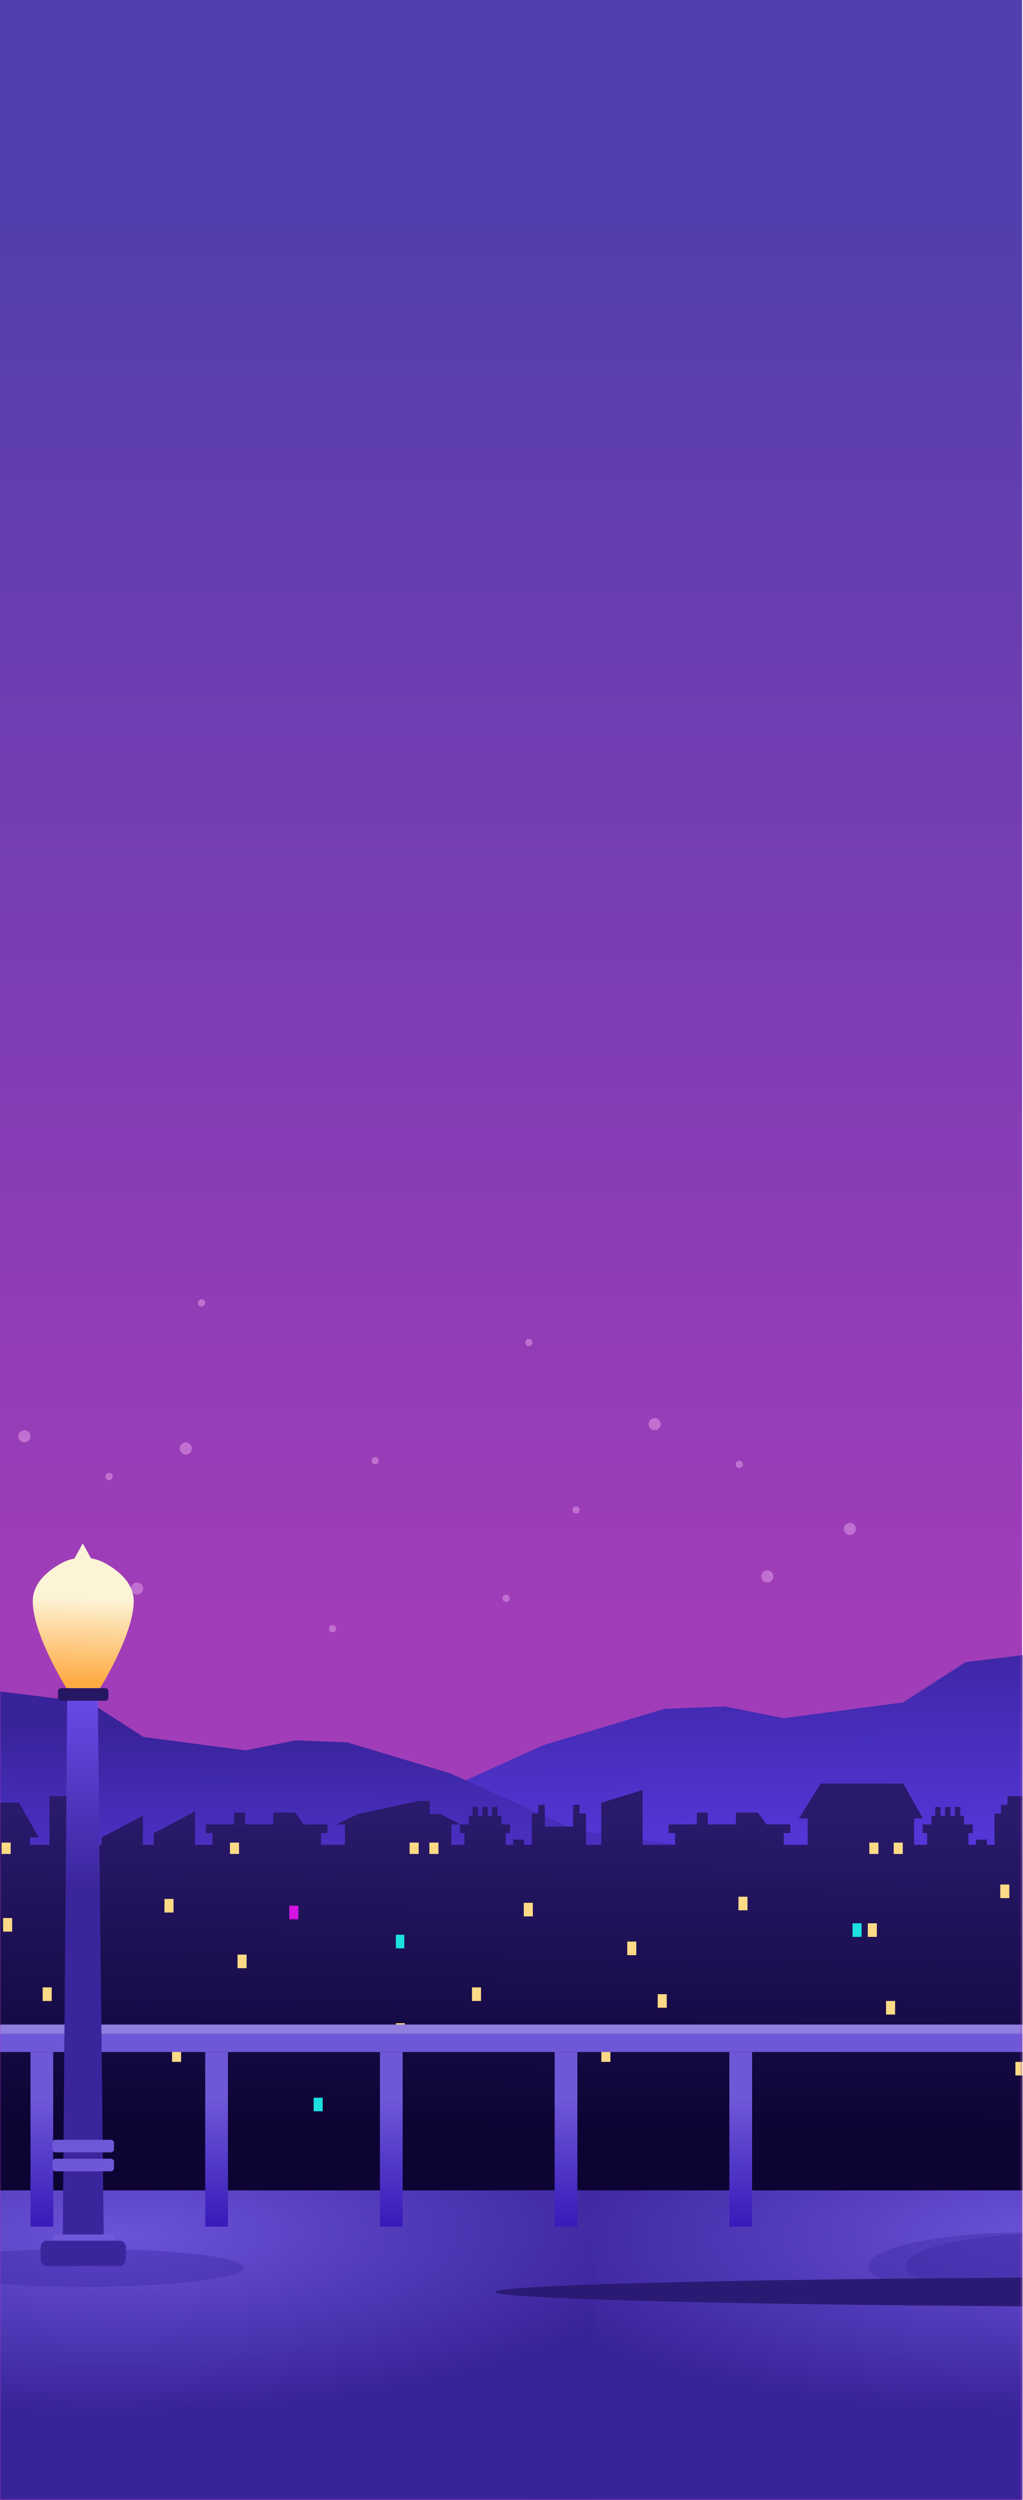 <svg width="422" height="1031" viewBox="0 0 422 1031" fill="none" xmlns="http://www.w3.org/2000/svg">
<path d="M421.619 0H0V1031H421.619V0Z" fill="url(#paint0_linear_901_228)"/>
<mask id="mask0_901_228" style="mask-type:luminance" maskUnits="userSpaceOnUse" x="0" y="0" width="422" height="1031">
<path d="M421.619 0H0V1031H421.619V0Z" fill="white"/>
</mask>
<g mask="url(#mask0_901_228)">
<path fill-rule="evenodd" clip-rule="evenodd" d="M575.372 651.609L593.84 657L617.374 659.31L642.379 676.268L717.393 685.493L743.193 702.104L792.407 708.597L816.758 703.755L841.681 704.746L891.473 719.707L952.394 747.211L1006.42 754.912V799.469H109.293V754.912L163.317 747.211L224.238 719.707L274.03 704.746L298.953 703.755L323.304 708.597L372.518 702.104L398.318 685.493L473.333 676.268L498.337 659.31L521.871 657L540.339 651.609H575.372Z" fill="url(#paint1_linear_901_228)"/>
<path fill-rule="evenodd" clip-rule="evenodd" d="M-84.125 673.215L-68.356 677.818L-48.26 679.79L-26.909 694.271L37.145 702.148L59.175 716.332L101.199 721.876L121.992 717.741L143.274 718.588L185.79 731.363L237.81 754.848L283.941 761.424V799.471H-84.125V673.215Z" fill="url(#paint2_linear_901_228)"/>
<path fill-rule="evenodd" clip-rule="evenodd" d="M-15.543 1022.11L-15.538 1031H-114.727L-109.579 735.568L-90.961 749.906H-94.546V760.823H-89.169V755.989H-90.961V752.404H-87.377V748.82H-85.809V745.235H-83.568V748.82H-81.776V745.235H-79.536V748.82H-77.743V745.235H-75.503V748.82H-73.935V752.404H-70.35V755.989H-72.143V760.823H-69.006V758.677H-64.526V760.823H-61.389V747.924H-58.701V744.339H-56.012V740.755H-44.363V744.339H-41.674V747.924H-38.986V760.823H-32.713V743.457L-15.686 734.496L-15.682 743.443H7.871L15.936 757.781H12.352V760.823H20.417V740.768H37.443V760.823H41.924V757.781L58.95 748.82V760.823H63.431V756.016L80.458 747.055V760.823H87.627V755.989H84.938V752.404H96.588V747.525H101.069V752.404H112.718V747.525H121.779L125.264 752.404H135.122V755.989H132.433V760.823H142.291V752.418H138.706L147.667 748.128L172.759 742.751H177.24V748.128H181.721L189.786 752.418H186.201V760.823H191.578V755.989H189.786V752.404H193.37V748.82H194.938V745.235H197.179V748.82H198.971V745.235H201.211V748.82H203.004V745.235H205.244V748.82H206.812V752.404H210.397V755.989H208.604V760.823H211.741V758.677H216.222V760.823H219.358V747.924H222.046V744.339H224.735V753.314H236.385V744.339H239.073V747.924H241.761V760.823H248.034V743.457L265.061 738.263V760.823H278.503V755.989H275.814V752.404H287.464V747.525H291.945V752.404H303.594V747.525H312.655L316.14 752.404H325.998V755.989H323.309V760.823H333.167V749.906H329.582L338.544 735.568H372.597L380.662 749.906H377.077V760.823H382.454V755.989H380.662V752.404H384.246V748.82H385.815V745.235H388.055V748.82H389.847V745.235H392.088V748.82H393.88V745.235H396.12V748.82H397.688V752.404H401.273V755.989H399.481V760.823H402.617V758.677H407.098V760.823H410.234V747.924H412.923V744.339H415.611V740.755H427.261V744.339H429.949V747.924H432.638V760.823H438.91V743.457L455.937 734.496V743.443H478.681L486.746 757.781H483.162V760.823H491.227V740.768H508.253V760.823H512.734V757.781L529.761 748.82V760.823H534.241V756.016L551.268 747.055V760.823H558.437V755.989H555.748V752.404H567.398V747.525H571.879V752.404H583.528V747.525H592.589L596.074 752.404H605.932V755.989H603.243V760.823H613.101V752.418H609.516L618.478 748.128L643.569 742.751H648.05V748.128H652.531L660.596 752.418H657.011V760.823H662.388V755.989H660.596V752.404H664.18V748.82H665.749V745.235H667.989V748.82H669.781V745.235H672.022V748.82H673.814V745.235H676.054V748.82H677.622V752.404H681.207V755.989H679.415V760.823H682.551V758.677H687.032V760.823H690.168V747.924H692.857V744.339H695.545V753.314H707.195V744.339H709.883V747.924H712.572V760.823H718.844V743.457L735.871 738.263V760.823H749.313V755.989H746.625V752.404H758.274V747.525H762.755V752.404H774.405V747.525H783.466L786.95 752.404H796.808V755.989H794.12V760.823H803.977V749.906H800.392L809.354 735.568H843.407L851.472 749.906H847.887V760.823H853.264V755.989H851.472V752.404H855.057V748.82H856.625V745.235H858.865V748.82H860.657V745.235H862.898V748.82H864.69V745.235H866.93V748.82H868.499V752.404H872.083V755.989H870.291V760.823H873.427V758.677H877.908V760.823H881.044V747.924H883.733V744.339H886.421V740.755H898.071V744.339H900.759V747.924H903.448V760.823H909.721V743.457L926.747 734.496V757.787C926.749 757.785 926.75 757.783 926.752 757.781L932.128 743.443H966.181L974.247 757.781H970.662V760.823H978.727V740.768H995.754V760.823H1000.24V757.781L1017.26 748.82V760.823H1021.74V756.016L1038.77 747.055V760.823H1045.94V755.989H1043.25V752.404H1054.9V747.525H1059.38V752.404H1071.03V747.525H1080.09L1083.58 752.404H1093.43V755.989H1090.75V760.823H1100.6V752.418H1097.02L1105.98 748.128L1131.07 742.751H1135.55V748.128H1140.03L1148.1 752.418H1144.51V760.823H1149.89V755.989H1148.1V752.404H1151.68V748.82H1153.25V745.235H1155.49V748.82H1157.28V745.235H1159.52V748.82H1161.32V745.235H1163.56V748.82H1165.13V752.404H1168.71V755.989H1166.92V760.823H1170.05V758.677H1174.53V760.823H1177.67V747.924H1180.36V744.339H1183.05V753.314H1194.7V744.339H1197.39V747.924H1200.07V760.823H1206.35V743.457L1223.37 738.263V760.823H1236.82V755.989H1234.13V752.404H1245.78V747.525H1250.26V752.404H1261.91V747.525H1270.97L1274.45 752.404H1284.31V755.989H1281.62V760.823H1291.48V749.906H1287.9L1296.86 735.568H1330.91L1338.97 749.906H1335.39V760.823H1340.77V755.989H1338.97V752.404H1342.56V748.82H1344.13V745.235H1346.37V748.82H1348.16V745.235H1350.4V748.82H1352.19V745.235H1354.43V748.82H1356V752.404H1359.59V755.989H1357.79V760.823H1360.93V758.677H1365.41V760.823H1368.55V747.924H1371.23V744.339H1373.92V740.755H1385.57V744.339H1388.26V747.924H1390.95V760.823H1397.22V743.457L1414.25 734.496V759.906H1435.36V1022.11H926.752C926.75 1022.11 926.749 1022.11 926.747 1022.11H-15.543Z" fill="url(#paint3_linear_901_228)"/>
<path d="M4.412 759.906H0.664V764.59H4.412V759.906Z" fill="#FDDB86"/>
<path d="M98.607 759.906H94.859V764.59H98.607V759.906Z" fill="#FDDB86"/>
<path d="M71.578 783.141H67.844V788.742H71.578V783.141Z" fill="#FDDB86"/>
<path d="M198.433 819.621H194.699V825.222H198.433V819.621Z" fill="#FDDB86"/>
<path d="M21.343 819.621H17.609V825.222H21.343V819.621Z" fill="#FDDB86"/>
<path d="M369.242 825.223H365.508V830.824H369.242V825.223Z" fill="#FDDB86"/>
<path d="M123.074 785.941H119.34V791.542H123.074V785.941Z" fill="#D513E3"/>
<path d="M275.046 822.422H271.312V828.023H275.046V822.422Z" fill="#FDDB86"/>
<path d="M133.121 865.121H129.387V870.722H133.121V865.121Z" fill="#1DE0E0"/>
<path d="M101.722 806.094H97.988V811.695H101.722V806.094Z" fill="#FDDB86"/>
<path d="M251.793 844.738H248.059V850.339H251.793V844.738Z" fill="#FDDB86"/>
<path d="M74.703 844.738H70.969V850.339H74.703V844.738Z" fill="#FDDB86"/>
<path d="M422.605 850.34H418.871V855.941H422.605V850.34Z" fill="#FDDB86"/>
<path d="M40.179 797.926H36.445V803.527H40.179V797.926Z" fill="#D513E3"/>
<path d="M5.015 791.023H1.281V796.624H5.015V791.023Z" fill="#FDDB86"/>
<path d="M167.031 834.402H163.297V840.003H167.031V834.402Z" fill="#FDDB86"/>
<path d="M337.843 840.004H334.109V845.605H337.843V840.004Z" fill="#FDDB86"/>
<path d="M262.484 800.727H258.75V806.328H262.484V800.727Z" fill="#FDDB86"/>
<path d="M308.347 782.227H304.613V787.828H308.347V782.227Z" fill="#FDDB86"/>
<path d="M219.8 784.738H216.066V790.339H219.8V784.738Z" fill="#FDDB86"/>
<path d="M361.707 793.191H357.973V798.792H361.707V793.191Z" fill="#FDDB86"/>
<path d="M355.425 793.191H351.691V798.792H355.425V793.191Z" fill="#1DE0E0"/>
<path d="M416.359 777.203H412.625V782.804H416.359V777.203Z" fill="#FDDB86"/>
<path d="M166.78 797.926H163.297V803.527H166.78V797.926Z" fill="#1DE0E0"/>
<path d="M180.873 759.906H177.125V764.59H180.873V759.906Z" fill="#FDDB86"/>
<path d="M362.357 759.906H358.609V764.59H362.357V759.906Z" fill="#FDDB86"/>
<path d="M372.408 759.906H368.66V764.59H372.408V759.906Z" fill="#FDDB86"/>
<path d="M172.709 759.906H168.961V764.59H172.709V759.906Z" fill="#FDDB86"/>
<path d="M675.616 903.355H218.078V1031H675.616V903.355Z" fill="url(#paint4_radial_901_228)"/>
<path d="M244.959 903.355H-164.445V1031H244.959V903.355Z" fill="url(#paint5_radial_901_228)"/>
<path d="M424.481 948.376C461.09 948.376 490.767 942.172 490.767 934.518C490.767 926.865 461.09 920.66 424.481 920.66C387.873 920.66 358.195 926.865 358.195 934.518C358.195 942.172 387.873 948.376 424.481 948.376Z" fill="#39239A" fill-opacity="0.33"/>
<path d="M1435.35 834.98H-84.125V846.284H1435.35V834.98Z" fill="#6F58D7"/>
<path d="M1435.35 834.98H-84.125V838.748H1435.35V834.98Z" fill="#907EE0"/>
<path d="M21.953 846.285H12.582V918.249H21.953V846.285Z" fill="url(#paint6_linear_901_228)"/>
<path d="M439.919 948.376C476.528 948.376 506.205 942.172 506.205 934.518C506.205 926.865 476.528 920.66 439.919 920.66C403.31 920.66 373.633 926.865 373.633 934.518C373.633 942.172 403.31 948.376 439.919 948.376Z" fill="#39239A" fill-opacity="0.33"/>
<path d="M94.027 846.285H84.656V918.249H94.027V846.285Z" fill="url(#paint7_linear_901_228)"/>
<path d="M166.101 846.285H156.73V918.249H166.101V846.285Z" fill="url(#paint8_linear_901_228)"/>
<path d="M238.172 846.285H228.801V918.249H238.172V846.285Z" fill="url(#paint9_linear_901_228)"/>
<path d="M310.246 846.285H300.875V918.249H310.246V846.285Z" fill="url(#paint10_linear_901_228)"/>
<path d="M10.071 594.872C11.458 594.872 12.583 593.747 12.583 592.36C12.583 590.972 11.458 589.848 10.071 589.848C8.683 589.848 7.559 590.972 7.559 592.36C7.559 593.747 8.683 594.872 10.071 594.872Z" fill="#C070D0"/>
<path d="M270.055 589.848C271.442 589.848 272.567 588.724 272.567 587.336C272.567 585.949 271.442 584.824 270.055 584.824C268.668 584.824 267.543 585.949 267.543 587.336C267.543 588.724 268.668 589.848 270.055 589.848Z" fill="#C070D0"/>
<path d="M56.543 657.669C57.931 657.669 59.055 656.544 59.055 655.157C59.055 653.769 57.931 652.645 56.543 652.645C55.156 652.645 54.031 653.769 54.031 655.157C54.031 656.544 55.156 657.669 56.543 657.669Z" fill="#C070D0"/>
<path d="M316.528 652.645C317.915 652.645 319.04 651.52 319.04 650.133C319.04 648.746 317.915 647.621 316.528 647.621C315.14 647.621 314.016 648.746 314.016 650.133C314.016 651.52 315.14 652.645 316.528 652.645Z" fill="#C070D0"/>
<path d="M76.637 599.895C78.024 599.895 79.149 598.77 79.149 597.383C79.149 595.996 78.024 594.871 76.637 594.871C75.25 594.871 74.125 595.996 74.125 597.383C74.125 598.77 75.25 599.895 76.637 599.895Z" fill="#C070D0"/>
<path d="M350.571 633.044C351.958 633.044 353.083 631.919 353.083 630.532C353.083 629.144 351.958 628.02 350.571 628.02C349.183 628.02 348.059 629.144 348.059 630.532C348.059 631.919 349.183 633.044 350.571 633.044Z" fill="#C070D0"/>
<path d="M45.001 610.416C45.825 610.416 46.494 609.747 46.494 608.923C46.494 608.098 45.825 607.43 45.001 607.43C44.176 607.43 43.508 608.098 43.508 608.923C43.508 609.747 44.176 610.416 45.001 610.416Z" fill="#C070D0"/>
<path d="M304.985 605.392C305.81 605.392 306.478 604.724 306.478 603.899C306.478 603.075 305.81 602.406 304.985 602.406C304.161 602.406 303.492 603.075 303.492 603.899C303.492 604.724 304.161 605.392 304.985 605.392Z" fill="#C070D0"/>
<path d="M208.751 660.654C209.575 660.654 210.244 659.986 210.244 659.161C210.244 658.336 209.575 657.668 208.751 657.668C207.926 657.668 207.258 658.336 207.258 659.161C207.258 659.986 207.926 660.654 208.751 660.654Z" fill="#C070D0"/>
<path d="M137.161 673.213C137.986 673.213 138.654 672.544 138.654 671.72C138.654 670.895 137.986 670.227 137.161 670.227C136.336 670.227 135.668 670.895 135.668 671.72C135.668 672.544 136.336 673.213 137.161 673.213Z" fill="#C070D0"/>
<path d="M154.743 603.9C155.568 603.9 156.236 603.232 156.236 602.407C156.236 601.583 155.568 600.914 154.743 600.914C153.918 600.914 153.25 601.583 153.25 602.407C153.25 603.232 153.918 603.9 154.743 603.9Z" fill="#C070D0"/>
<path d="M83.153 538.826C83.978 538.826 84.646 538.157 84.646 537.333C84.646 536.508 83.978 535.84 83.153 535.84C82.329 535.84 81.66 536.508 81.66 537.333C81.66 538.157 82.329 538.826 83.153 538.826Z" fill="#C070D0"/>
<path d="M237.638 624.232C238.462 624.232 239.131 623.564 239.131 622.739C239.131 621.915 238.462 621.246 237.638 621.246C236.813 621.246 236.145 621.915 236.145 622.739C236.145 623.564 236.813 624.232 237.638 624.232Z" fill="#C070D0"/>
<path d="M218.169 555.154C218.993 555.154 219.662 554.486 219.662 553.661C219.662 552.836 218.993 552.168 218.169 552.168C217.344 552.168 216.676 552.836 216.676 553.661C216.676 554.486 217.344 555.154 218.169 555.154Z" fill="#C070D0"/>
<path d="M34.442 943.122C71.051 943.122 100.728 939.606 100.728 935.27C100.728 930.933 71.051 927.418 34.442 927.418C-2.166 927.418 -31.844 930.933 -31.844 935.27C-31.844 939.606 -2.166 943.122 34.442 943.122Z" fill="#39239A" fill-opacity="0.33"/>
<path d="M38 874.297H30.668V930.599H38V874.297Z" fill="url(#paint11_linear_901_228)"/>
<path fill-rule="evenodd" clip-rule="evenodd" d="M40.191 687.742H27.827L25.875 924.109H42.794L40.191 687.742Z" fill="url(#paint12_linear_901_228)"/>
<path fill-rule="evenodd" clip-rule="evenodd" d="M47.023 883.763C47.023 883.045 46.441 882.461 45.722 882.461H22.945C22.227 882.461 21.645 883.045 21.645 883.763V886.366C21.645 887.084 22.227 887.667 22.945 887.667H45.722C46.441 887.667 47.023 887.084 47.023 886.366V883.763Z" fill="#6F58D7"/>
<path fill-rule="evenodd" clip-rule="evenodd" d="M44.746 697.504C44.746 696.786 44.162 696.203 43.444 696.203H25.223C24.505 696.203 23.922 696.786 23.922 697.504V700.107C23.922 700.825 24.505 701.409 25.223 701.409H43.444C44.162 701.409 44.746 700.825 44.746 700.107V697.504Z" fill="#251762"/>
<path fill-rule="evenodd" clip-rule="evenodd" d="M47.023 891.572C47.023 890.854 46.441 890.27 45.722 890.27H22.945C22.227 890.27 21.645 890.854 21.645 891.572V894.174C21.645 894.892 22.227 895.476 22.945 895.476H45.722C46.441 895.476 47.023 894.892 47.023 894.174V891.572Z" fill="#6F58D7"/>
<path fill-rule="evenodd" clip-rule="evenodd" d="M47.023 922.81C47.023 922.092 46.441 921.508 45.722 921.508H22.945C22.227 921.508 21.645 922.092 21.645 922.81V925.413C21.645 926.131 22.227 926.714 22.945 926.714H45.722C46.441 926.714 47.023 926.131 47.023 925.413V922.81Z" fill="#6F58D7"/>
<path fill-rule="evenodd" clip-rule="evenodd" d="M51.907 926.712C51.907 925.276 50.741 924.109 49.304 924.109H19.369C17.933 924.109 16.766 925.276 16.766 926.712V931.918C16.766 933.355 17.933 934.521 19.369 934.521H49.304C50.741 934.521 51.907 933.355 51.907 931.918V926.712Z" fill="#3B259C"/>
<path fill-rule="evenodd" clip-rule="evenodd" d="M41.277 696.2H27.394C27.394 696.2 13.56 674.123 13.512 660.408C13.486 653.006 19.555 647.906 25.147 644.781C30.861 641.604 37.811 641.604 43.524 644.781C49.116 647.906 55.186 653.006 55.16 660.408C55.111 674.123 41.277 696.2 41.277 696.2Z" fill="url(#paint13_linear_901_228)"/>
<path fill-rule="evenodd" clip-rule="evenodd" d="M34.139 636.504L39.543 646.33H28.734L34.139 636.504Z" fill="#FDF4D7"/>
<path fill-rule="evenodd" clip-rule="evenodd" d="M764.231 948.646C709.473 950.308 615.922 951.404 509.805 951.404C341.221 951.404 204.352 948.638 204.352 945.232C204.352 941.825 341.221 939.059 509.805 939.059C615.922 939.059 709.473 940.155 764.231 941.817C818.99 940.155 912.541 939.059 1018.66 939.059C1066.61 939.059 1111.99 939.283 1152.39 939.682C1192.79 939.283 1238.18 939.059 1286.13 939.059C1454.71 939.059 1591.58 941.825 1591.58 945.232C1591.58 948.638 1454.71 951.404 1286.13 951.404C1238.18 951.404 1192.79 951.18 1152.39 950.781C1111.99 951.18 1066.61 951.404 1018.66 951.404C912.541 951.404 818.99 950.308 764.231 948.646Z" fill="#2B1A74"/>
</g>
<defs>
<linearGradient id="paint0_linear_901_228" x1="488.289" y1="87.479" x2="488.289" y2="665.414" gradientUnits="userSpaceOnUse">
<stop stop-color="#523EAE"/>
<stop offset="1" stop-color="#A13DB8"/>
</linearGradient>
<linearGradient id="paint1_linear_901_228" x1="567.986" y1="660.626" x2="570.096" y2="799.469" gradientUnits="userSpaceOnUse">
<stop stop-color="#39239A"/>
<stop offset="1" stop-color="#603FF3"/>
</linearGradient>
<linearGradient id="paint2_linear_901_228" x1="72.87" y1="711.755" x2="72.297" y2="782.379" gradientUnits="userSpaceOnUse">
<stop stop-color="#39239A"/>
<stop offset="1" stop-color="#5235D3"/>
</linearGradient>
<linearGradient id="paint3_linear_901_228" x1="774.804" y1="752.428" x2="773.748" y2="881.162" gradientUnits="userSpaceOnUse">
<stop stop-color="#291A6C"/>
<stop offset="1" stop-color="#0D0434"/>
</linearGradient>
<radialGradient id="paint4_radial_901_228" cx="0" cy="0" r="1" gradientUnits="userSpaceOnUse" gradientTransform="translate(433.417 921.506) rotate(179.349) scale(229.232 72.846)">
<stop stop-color="#6B53D8"/>
<stop offset="1" stop-color="#39239A"/>
</radialGradient>
<radialGradient id="paint5_radial_901_228" cx="0" cy="0" r="1" gradientUnits="userSpaceOnUse" gradientTransform="translate(50.894 921.506) rotate(179.349) scale(229.232 72.846)">
<stop stop-color="#6B53D8"/>
<stop offset="1" stop-color="#39239A"/>
</radialGradient>
<linearGradient id="paint6_linear_901_228" x1="210.396" y1="865.468" x2="210.396" y2="929.179" gradientUnits="userSpaceOnUse">
<stop stop-color="#6F58D7"/>
<stop offset="1" stop-color="#2B0DB3"/>
</linearGradient>
<linearGradient id="paint7_linear_901_228" x1="210.397" y1="865.468" x2="210.397" y2="929.179" gradientUnits="userSpaceOnUse">
<stop stop-color="#6F58D7"/>
<stop offset="1" stop-color="#2B0DB3"/>
</linearGradient>
<linearGradient id="paint8_linear_901_228" x1="210.398" y1="865.468" x2="210.398" y2="929.179" gradientUnits="userSpaceOnUse">
<stop stop-color="#6F58D7"/>
<stop offset="1" stop-color="#2B0DB3"/>
</linearGradient>
<linearGradient id="paint9_linear_901_228" x1="210.396" y1="865.468" x2="210.396" y2="929.179" gradientUnits="userSpaceOnUse">
<stop stop-color="#6F58D7"/>
<stop offset="1" stop-color="#2B0DB3"/>
</linearGradient>
<linearGradient id="paint10_linear_901_228" x1="210.398" y1="865.468" x2="210.398" y2="929.179" gradientUnits="userSpaceOnUse">
<stop stop-color="#6F58D7"/>
<stop offset="1" stop-color="#2B0DB3"/>
</linearGradient>
<linearGradient id="paint11_linear_901_228" x1="-40.118" y1="889.305" x2="-40.118" y2="939.149" gradientUnits="userSpaceOnUse">
<stop stop-color="#6F58D7"/>
<stop offset="1" stop-color="#2B0DB3"/>
</linearGradient>
<linearGradient id="paint12_linear_901_228" x1="34.335" y1="778.983" x2="34.335" y2="688.583" gradientUnits="userSpaceOnUse">
<stop stop-color="#3B259C"/>
<stop offset="1" stop-color="#6E50F2"/>
</linearGradient>
<linearGradient id="paint13_linear_901_228" x1="36.595" y1="659.102" x2="35.612" y2="693.494" gradientUnits="userSpaceOnUse">
<stop stop-color="#FDF4D7"/>
<stop offset="1" stop-color="#FFAB44"/>
</linearGradient>
</defs>
</svg>
